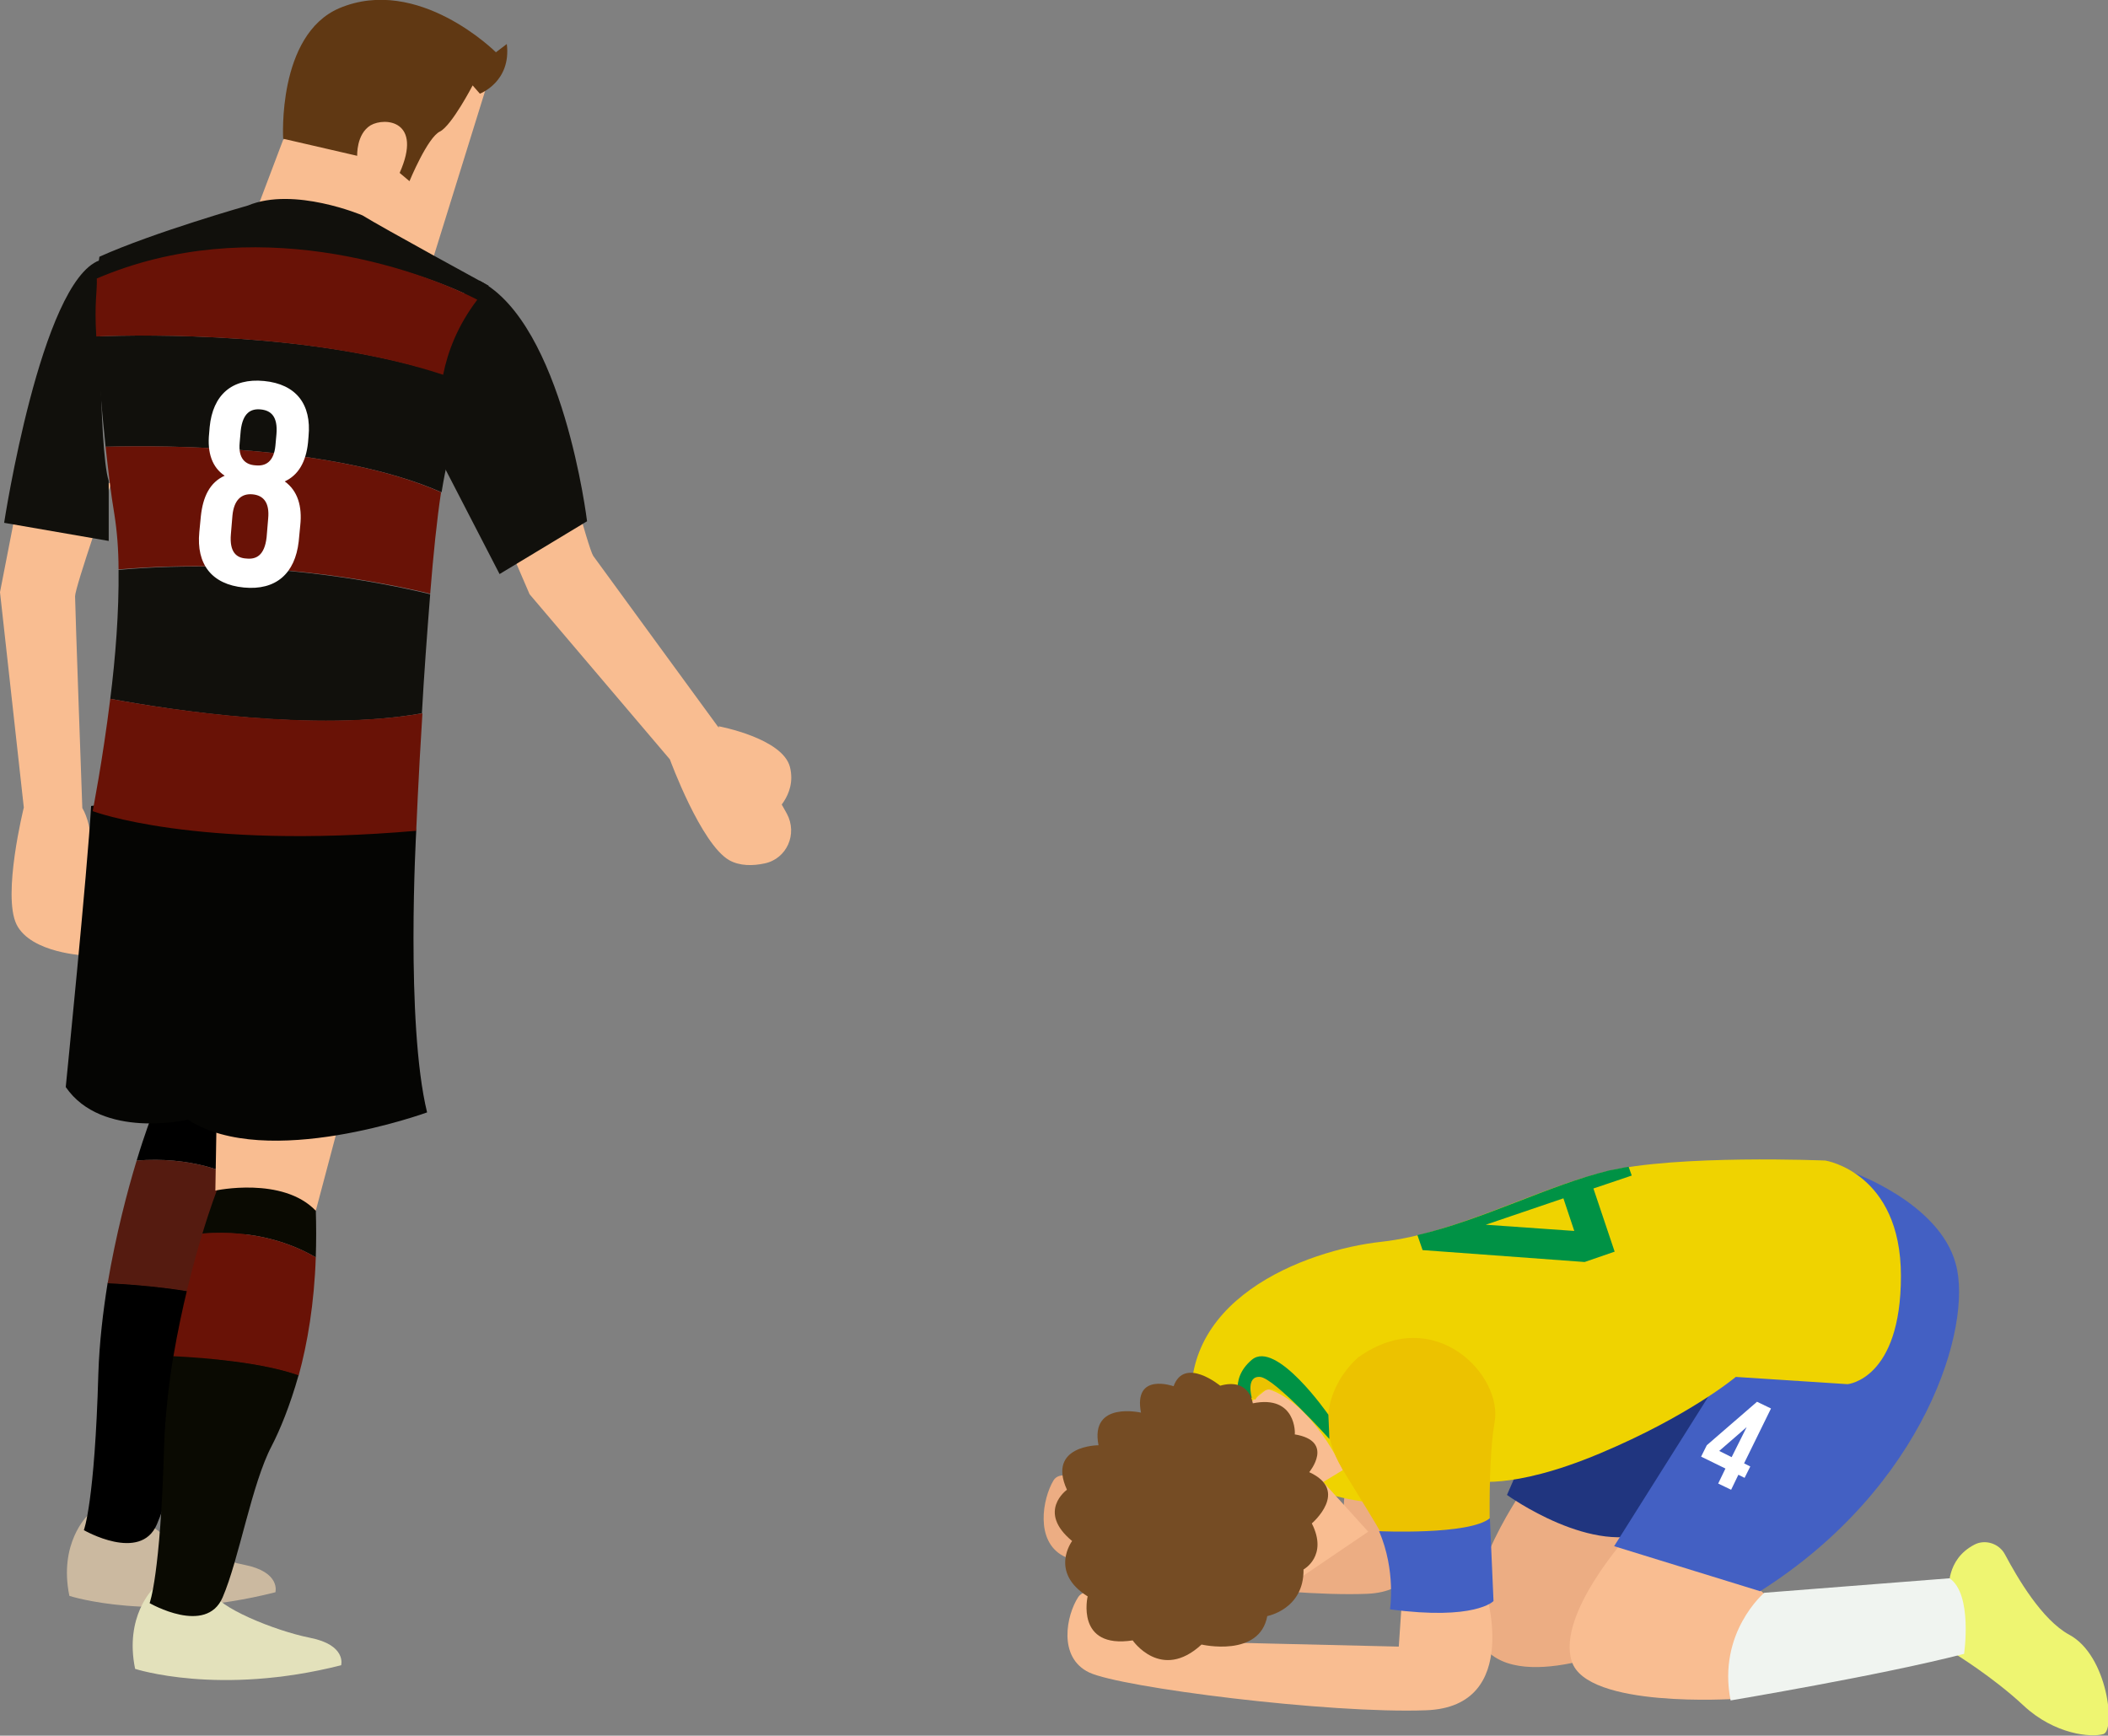 <?xml version="1.0" encoding="utf-8"?>
<!-- Generator: Adobe Illustrator 18.1.1, SVG Export Plug-In . SVG Version: 6.00 Build 0)  -->
<svg version="1.1" id="Layer_1" xmlns="http://www.w3.org/2000/svg" xmlns:xlink="http://www.w3.org/1999/xlink" x="0px" y="0px"
	 viewBox="0 0 407.2 335.3" enable-background="new 0 0 407.2 335.3" xml:space="preserve">
<rect x="0" y="0" width="407.2" height="335.3" fill="#808080" stroke="none"/>
<g>
	<path fill="#F9BD91" d="M93.7,17.6L83.6,50.1l-3.8-2.8l-4.2,8.5l-26.5-14L54.7,27C54.7,27,92.8-0.4,93.7,17.6z"/>
	<path fill="#603813" d="M54.7,26.8l14.3,3.3c0,0-0.2-4.2,2.6-5.9c2.8-1.6,10.1-0.9,5.6,9.2l1.9,1.6c0,0,3.5-8.5,5.9-9.6
		c2.3-1.2,6.3-8.9,6.3-8.9l1.4,1.6c0,0,6.1-2.3,5.2-9.6l-2.1,1.6c0,0-15-15-30.3-8.5C53.5,6.8,54.7,26.8,54.7,26.8z"/>
	<path fill="#CBB9A0" d="M16.9,292.8c0,0-5.6,5.3-3.5,15.5c0,0,16.2,5.3,39.8-0.7c0,0,1.1-3.9-6-5.3c-7-1.4-18-6-18.7-8.8
		C27.8,290.7,16.9,292.8,16.9,292.8z"/>
	<path d="M19,265.3c-0.7,25-2.8,30.3-2.8,30.3s10.9,6.3,14.1-1.1c3.2-7.4,5.6-21.9,9.5-29.3c1.6-3.1,3.5-7.7,5.2-13.7
		c-7-2.5-17.9-3.4-24.2-3.7C19.9,253.4,19.2,259.3,19,265.3z"/>
	<path d="M48.3,228.8c0.1-3,0.1-6.1,0-9.3c0,0-7.8-8.8-19-3.9c0,0-1.3,3.3-2.9,8.6C36.7,223.4,44,226.3,48.3,228.8z"/>
	<path fill="#551B10" d="M26.4,224.2c-1.8,5.9-4,14.3-5.6,23.7c6.3,0.3,17.2,1.2,24.2,3.7c1.7-6.2,3-13.9,3.3-22.8
		C44,226.3,36.7,223.4,26.4,224.2z"/>
	<path fill="#CAA67C" d="M29.3,198.3l-0.4,17.6c0,0,13-2.8,19.4,3.9l5.6-21.1L29.3,198.3z"/>
	<path fill="#E3E1BB" d="M29.6,306.9c0,0-5.6,5.3-3.5,15.5c0,0,16.2,5.3,39.8-0.7c0,0,1.1-3.9-6-5.3c-7-1.4-18-6-18.7-8.8
		C40.5,304.8,29.6,306.9,29.6,306.9z"/>
	<path fill="#0A0A02" d="M31.7,279.4c-0.7,25-2.8,30.3-2.8,30.3s10.9,6.3,14.1-1.1c3.2-7.4,5.6-21.9,9.5-29.3
		c1.6-3.1,3.5-7.7,5.2-13.7c-7-2.5-17.9-3.4-24.2-3.7C32.6,267.5,31.9,273.4,31.7,279.4z"/>
	<path fill="#0A0A02" d="M61,242.9c0.1-3,0.1-6.1,0-9.3c0,0-7.8-8.8-19-3.9c0,0-1.3,3.3-2.9,8.6C49.4,237.5,56.7,240.4,61,242.9z"/>
	<path fill="#691206" d="M39.1,238.3c-1.8,5.9-4,14.3-5.6,23.7c6.3,0.3,17.2,1.2,24.2,3.7c1.7-6.2,3-13.9,3.3-22.8
		C56.7,240.4,49.4,237.5,39.1,238.3z"/>
	<path fill="#F9BD91" d="M41.9,212.4L41.6,230c0,0,13-2.8,19.4,3.9l5.6-21.1L41.9,212.4z"/>
	<path fill="#F9BD91" d="M3.9,94.4L0,114.4L4.6,156c0,0-4.2,16.9-1.4,22.6c2.8,5.6,13.4,6,13.4,6s3.5-21.5-0.7-28.5
		c0,0-1.4-39.1-1.4-40.9c0-1.8,7-21.9,7-21.9L3.9,94.4z"/>
	<path fill="#F9BD91" d="M94.2,96l8.1,18.8l27.1,31.9c0,0,6,16.4,11.5,19.5c2,1.1,4.5,1.1,6.8,0.6c4.3-0.9,6.4-5.7,4.3-9.6
		c-3.3-6.1-8.7-14.6-13.3-16.8c0,0-23.1-31.6-24.1-33c-1-1.5-6.4-22-6.4-22L94.2,96z"/>
	<path fill="#050503" d="M80.4,160.6c0,0-2.1,37,2.1,54.3c0,0-31,11.3-46.2,1.4c0,0-16.6,3.9-23.6-6.3c0,0,4.2-41.9,4.9-54.3
		C17.6,155.7,79.3,147.6,80.4,160.6z"/>
	<path fill="#11100C" d="M21,92.9v11.6L0.8,101c0,0,7.1-46.5,18.4-50.7C19.2,50.3,19,87,21,92.9z"/>
	<path fill="#11100C" d="M85.6,89.8l10.9,21.1l16.9-10.2c0,0-4.6-38.1-20.8-46.5c0,0-22.2,15.9-7.4,37"/>
	<g>
		<path fill="#11100C" d="M92.2,57.9c0.7-0.9,1.4-1.8,2.2-2.7c0,0-20.7-11.3-24.4-13.6c0,0-13.2-5.6-22.1-1.9c0,0-18.3,5.2-28.7,9.9
			c0,0-0.6,4-0.6,4.9C48.8,41.6,80.4,51.8,92.2,57.9z"/>
		<path fill="#11100C" d="M22.9,110.1c0.1,8.1-0.6,17-1.6,24.9c11.9,2.2,39.6,6.5,60.2,2.8c0.4-7.3,1-15.4,1.6-23
			C73.7,112.5,49.7,107.7,22.9,110.1z"/>
		<path fill="#11100C" d="M18.6,65c0.4,6.3,1,13.8,1.8,21.3C31.9,86,64.6,86,85.3,95.1c0.4-2.5,0.8-4.5,1.2-6.1
			c0,0-2.7-7.3-0.8-16.7C60.8,64.2,28.2,64.6,18.6,65z"/>
		<path fill="#691206" d="M85.6,72.4c0.9-4.5,2.8-9.5,6.6-14.5c-11.8-6.1-43.4-17-73.5-4.1c0.1,2.4-0.5,4.7-0.1,11.2
			C28.2,64.6,60.8,64.2,85.6,72.4z"/>
		<path fill="#691206" d="M20.4,86.3c0.5,4.5,1,9,1.7,13.1c0.5,3.2,0.8,6.8,0.8,10.6c26.8-2.3,50.8,2.4,60.2,4.7
			c0.6-7.5,1.3-14.4,2.1-19.6C64.6,86,31.9,86,20.4,86.3z"/>
		<path fill="#691206" d="M21.3,135c-1.5,12.1-3.4,21.7-3.4,21.7s19.7,7.5,62.5,3.8c0,0,0.4-10,1.2-22.7
			C60.9,141.4,33.2,137.2,21.3,135z"/>
	</g>
	<g>
		<path fill="#FFFFFF" d="M47.1,113.5c-6.2-0.6-9.2-4.5-8.6-10.7l0.3-3.1c0.4-3.7,1.7-6.5,4.6-7.8c-2.4-1.6-3.4-4.4-3-8.2l0.1-1.2
			c0.6-6.2,4.3-9.5,10.5-8.9c6.2,0.6,9.2,4.5,8.6,10.7l-0.1,1.2c-0.4,3.8-1.9,6.3-4.5,7.5c2.5,1.8,3.4,4.8,3,8.5l-0.3,3.1
			C57,110.8,53.3,114.1,47.1,113.5z M46.3,85.5c-0.3,3.1,1.1,4.3,3.1,4.4c1.9,0.2,3.5-0.7,3.8-3.8l0.2-2.2c0.3-3.5-1.1-4.6-3-4.8
			s-3.5,0.6-3.9,4.1L46.3,85.5z M47.6,107.9c1.9,0.2,3.5-0.6,3.9-4.1l0.3-3.6c0.3-3.1-0.9-4.5-3-4.7s-3.6,1-3.9,4.1l-0.3,3.6
			C44.3,106.7,45.7,107.8,47.6,107.9z"/>
	</g>
	<path fill="#F9BD91" d="M138.8,140.3c0,0,12.4,2.3,13.8,7.9c1.4,5.6-3.5,9.2-3.5,9.2L138.8,140.3z"/>
</g>
<g>
	<path fill="#ECAD83" d="M259.9,285.3l-0.6,10.3l-34.4-0.9c0,0-0.8-6.8-5.5-8.2s-4,2.8-4,2.8s-9.8-6.8-11.9-3.3
		c-2.1,3.5-3.6,11.7,1.9,14.6s41.8,8,58.7,7.3c17-0.7,10.2-23.7,10.2-23.7L259.9,285.3z"/>
	<path fill="#EEF571" d="M376.5,307.2c0,0-0.7-5.9,4.9-8.8c2.1-1.1,4.8-0.2,5.9,1.9c2.4,4.5,7.1,12.6,12.4,15.5
		c7.5,4,9,18.5,6.6,19.2c-2.3,0.7-9.4,0.1-15.4-5.5c-6-5.6-13.4-10.1-13.4-10.1L376.5,307.2z"/>
	<path fill="#ECAD83" d="M294.2,287.8c0,0-15,21.4-7.5,30.5c7.5,9.2,30.3-1.4,30.3-1.4l5.9-20.7L294.2,287.8z"/>
	<path fill="#20357F" d="M294.6,280.8l-3.5,8c0,0,16.9,12.2,28.2,6.8l13.6-24.7l-6.6-5.6L294.6,280.8z"/>
	<path fill="#F9BD91" d="M314.6,296.5c0,0-13.9,15.3-11,24.4c2.8,9.2,31.5,7.3,31.5,7.3s0.2-13.9,7.8-18.6l-2.8-2.3L314.6,296.5z"/>
	<path fill="#F0F4F0" d="M334.3,328.5c0,0,29.3-4.9,45.1-9c0,0,1.7-11.5-2.8-14.6l-35.8,2.8C340.8,307.7,331.7,315.4,334.3,328.5z"
		/>
	<path fill="#F9BD91" d="M270.9,307.8l-0.7,10.3l-38.1-0.9c0,0-0.9-6.8-6.1-8.2s-4.5,2.8-4.5,2.8s-10.8-6.8-13.2-3.3
		c-2.3,3.5-4,11.7,2.1,14.6s46.3,8,65.1,7.3c18.8-0.7,11.3-23.7,11.3-23.7L270.9,307.8z"/>
	<path fill="#4360C3" d="M357.4,226.3c0,0,17.2,5.9,20.4,17.9c3.3,12-5.9,43-37.8,63.2l-28.2-8.7L357.4,226.3z"/>
	<path fill="#EFD300" d="M284.1,286c0,0,7.5,2.1,24.9-5.2c17.4-7.3,26.3-14.8,26.3-14.8l21.6,1.4c0,0,10.3-0.9,10.3-20.9
		s-14.6-22.3-14.6-22.3s-28.7-1.2-42.3,2.1c-13.6,3.3-28.9,12-43.5,13.6c-14.6,1.6-40.6,11.3-36.2,34.8
		C230.7,274.7,261.3,300.5,284.1,286z"/>
	<path fill="#F9BD91" d="M244.8,268.3l-13.2,10.6c0,0-12.7,22.6,10.6,32l22.1-15l-8.7-9.6l3.8-2.3
		C259.4,283.8,253.5,270.9,244.8,268.3z"/>
	<path fill="#ECC200" d="M262.4,262.2c0,0-10.8,8.7-3.1,21.6c7.8,12.9,9.6,14.6,9.9,20.9c0,0,11.3,4.5,18.8-1.2
		c0,0-0.9-19.5,0.7-28.7C290.4,265.8,277.2,251.7,262.4,262.2z"/>
	<path fill="#4360C3" d="M266.4,295.8c0,0,17.4,0.8,21.4-2.5l0.7,16c0,0-3.5,3.8-20,1.6C268.5,310.9,269.7,303.5,266.4,295.8z"/>
	<path fill="#ECC200" d="M242.5,270.4c0,0,1.8-4.2,6.5-0.4c0,0-2.8-7.4-7.6-4.9C236.7,267.6,242.5,270.4,242.5,270.4z"/>
	<path fill="#009245" d="M256.6,273.3c0,0-10.1-14.6-14.8-10.6c-4.7,4-1.9,8.7-1.9,8.7l1.9-1.4c0,0-1.2-4.2,1.6-4s13.4,12,13.4,12
		L256.6,273.3z"/>
	<path fill="#754C24" d="M242,271.1c0,0-0.6-5-6.3-3.4c0,0-6.9-5.7-9,0.1c0,0-7.8-2.8-6.3,5.1c0,0-9.9-2.3-8.2,6.3c0,0-10,0-6.1,8.6
		c0,0-5.9,4.2,1,9.9c0,0-4.5,6,3,10.7c0,0-2.4,10.2,8.7,8.5c0,0,5.5,8,13.3,0.8c0,0,11.2,2.6,12.7-5.5c0,0,7.1-1.3,7-9
		c0,0,4.8-2.6,1.6-8.9c0,0,7.4-6.3-0.5-9.9c0,0,5-6-2.8-7.3C250.2,277,250.4,269.4,242,271.1z"/>
	<g>
		<path fill="#FFFFFF" d="M329.7,279.2l9.7-8.4l2.7,1.3l-5.2,10.6l1.2,0.6l-1.1,2.2l-1.2-0.6l-1.4,2.9l-2.5-1.2l1.4-2.9l-4.7-2.3
			L329.7,279.2z M334.5,281.5l2.9-5.8l-5.3,4.6L334.5,281.5z"/>
	</g>
	<path fill="#009245" d="M273.8,238.6l1,2.9l31.3,2.3l5.8-2l-4.1-12.2l7.4-2.5l-0.6-1.7c-1.3,0.2-2.5,0.5-3.7,0.7
		C299.3,228.9,286.4,235.7,273.8,238.6z M287,236.6l15-5.1l2.1,6.3L287,236.6z"/>
</g>
</svg>

